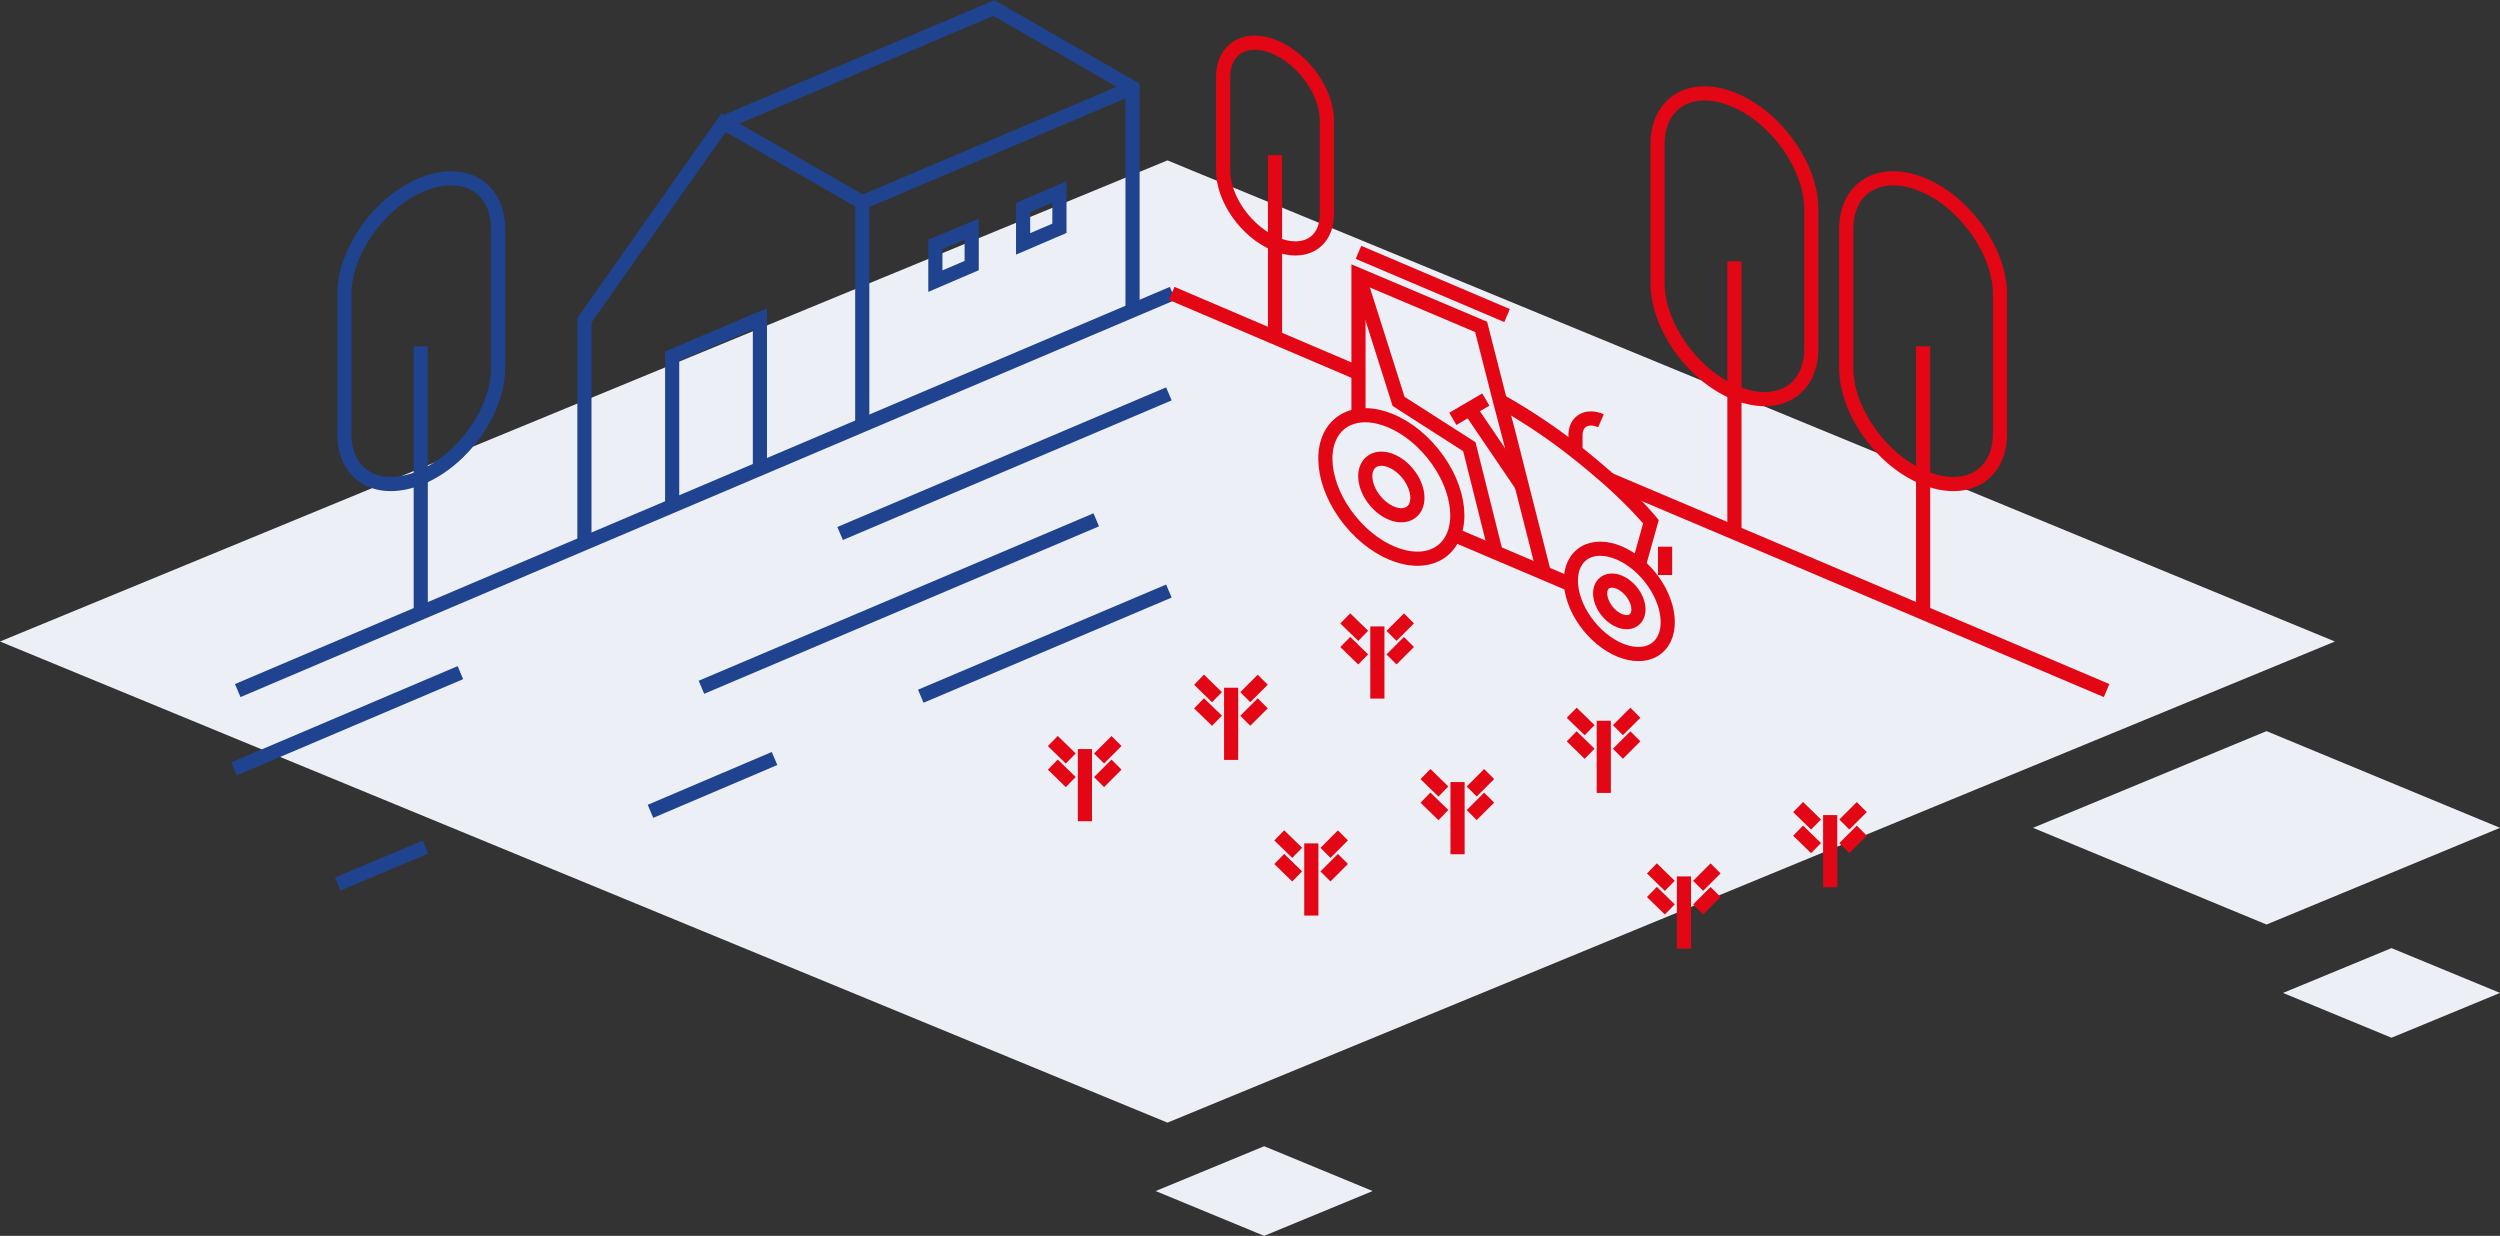 <svg width="530" height="262" viewBox="0 0 530 262" fill="none" xmlns="http://www.w3.org/2000/svg">
<rect x="0" y="0" width="530" height="262" fill="#333333" stroke="none"/>
<path d="M247.5 238L0 136L247.5 34L495 136L247.5 238Z" fill="#ECEFF5"/>
<path d="M480.5 196L431 175.5L480.5 155L530 175.5L480.5 196Z" fill="#ECEFF5"/>
<path d="M268 262L245 252.5L268 243L291 252.5L268 262Z" fill="#ECEFF5"/>
<path d="M507 220L484 210.5L507 201L530 210.5L507 220Z" fill="#ECEFF5"/>
<path d="M50.398 146.4L123.798 115.2L248.598 62.2" stroke="#1F438E" stroke-width="3" stroke-miterlimit="10"/>
<path d="M123.898 115.2V67.9L153.398 26L182.798 42.9V90.2" stroke="#1F438E" stroke-width="3" stroke-miterlimit="10"/>
<path d="M240.098 65.8V18.6L210.698 1.7L153.398 26" stroke="#1F438E" stroke-width="3" stroke-miterlimit="10"/>
<path d="M182.797 42.9L240.097 18.6" stroke="#1F438E" stroke-width="3" stroke-miterlimit="10"/>
<path d="M142.5 108V75.5L161.1 67.6V100.2" stroke="#1F438E" stroke-width="3" stroke-miterlimit="10"/>
<path d="M198.297 51.8V59.6L205.997 56.3V48.6L198.297 51.8Z" stroke="#1F438E" stroke-width="3" stroke-miterlimit="10"/>
<path d="M216.898 44V51.7L224.598 48.4V40.7L216.898 44Z" stroke="#1F438E" stroke-width="3" stroke-miterlimit="10"/>
<path d="M89.199 130.7V73.4" stroke="#1F438E" stroke-width="3" stroke-miterlimit="10"/>
<path d="M73 91.9V62.4C73 53.4 80.3 43 89.3 39.2C98.3 35.4 105.6 39.6 105.6 48.6V78C105.6 87 98.3 97.4 89.3 101.2C80.2 105 73 100.9 73 91.9Z" stroke="#1F438E" stroke-width="3" stroke-miterlimit="10"/>
<path d="M49.602 163L97.602 142.6" stroke="#1F438E" stroke-width="3" stroke-miterlimit="10"/>
<path d="M178.102 113.1L247.802 83.5" stroke="#1F438E" stroke-width="3" stroke-miterlimit="10"/>
<path d="M247.803 125.3L195.203 147.6" stroke="#1F438E" stroke-width="3" stroke-miterlimit="10"/>
<path d="M164.202 160.8L137.902 172" stroke="#1F438E" stroke-width="3" stroke-miterlimit="10"/>
<path d="M71.602 187.4L90.202 179.6" stroke="#1F438E" stroke-width="3" stroke-miterlimit="10"/>
<path d="M148.703 145.7L232.403 110.2" stroke="#1F438E" stroke-width="3" stroke-miterlimit="10"/>
<path d="M287.998 79.1L248.398 62.2" stroke="#E30614" stroke-width="3" stroke-miterlimit="10"/>
<path d="M446.599 146.4L373.099 115.2L341.199 101.7" stroke="#E30614" stroke-width="3" stroke-miterlimit="10"/>
<path d="M407.699 130.7V73.4" stroke="#E30614" stroke-width="3" stroke-miterlimit="10"/>
<path d="M423.998 91.9V62.4C423.998 53.4 416.698 43 407.698 39.2C398.698 35.4 391.398 39.6 391.398 48.6V78C391.398 87 398.698 97.4 407.698 101.2C416.698 105 423.998 100.9 423.998 91.9Z" stroke="#E30614" stroke-width="3" stroke-miterlimit="10"/>
<path d="M367.699 112.7V55.4" stroke="#E30614" stroke-width="3" stroke-miterlimit="10"/>
<path d="M383.998 73.9V44.4C383.998 35.4 376.698 25 367.698 21.2C358.698 17.4 351.398 21.6 351.398 30.6V60C351.398 69 358.698 79.4 367.698 83.2C376.698 87 383.998 82.9 383.998 73.9Z" stroke="#E30614" stroke-width="3" stroke-miterlimit="10"/>
<path d="M270.301 71.6V32.9" stroke="#E30614" stroke-width="3" stroke-miterlimit="10"/>
<path d="M281.301 45.4V25.6C281.301 19.5 276.401 12.6 270.301 10C264.201 7.4 259.301 10.3 259.301 16.3V36.1C259.301 42.2 264.201 49.1 270.301 51.7C276.401 54.3 281.301 51.5 281.301 45.4Z" stroke="#E30614" stroke-width="3" stroke-miterlimit="10"/>
<path d="M299.244 108.523C301.175 106.959 300.824 103.325 298.46 100.407C296.097 97.489 292.615 96.391 290.684 97.956C288.753 99.52 289.104 103.154 291.467 106.072C293.831 108.99 297.313 110.087 299.244 108.523Z" stroke="#E30614" stroke-width="3" stroke-miterlimit="10"/>
<path d="M305.854 116.682C310.704 112.754 309.759 103.551 303.746 96.127C297.732 88.704 288.926 85.87 284.077 89.797C279.228 93.725 280.172 102.928 286.186 110.352C292.199 117.776 301.005 120.61 305.854 116.682Z" stroke="#E30614" stroke-width="3" stroke-miterlimit="10"/>
<path d="M346.44 131.379C347.856 130.231 347.595 127.562 345.857 125.417C344.119 123.271 341.562 122.461 340.146 123.609C338.73 124.756 338.991 127.425 340.729 129.571C342.467 131.716 345.024 132.526 346.44 131.379Z" stroke="#E30614" stroke-width="3" stroke-miterlimit="10"/>
<path d="M351.287 137.361C354.849 134.476 354.158 127.719 349.743 122.269C345.329 116.82 338.862 114.74 335.301 117.626C331.739 120.511 332.43 127.268 336.845 132.718C341.26 138.167 347.726 140.247 351.287 137.361Z" stroke="#E30614" stroke-width="3" stroke-miterlimit="10"/>
<path d="M308.301 113.4L333.001 123.9" stroke="#E30614" stroke-width="3" stroke-miterlimit="10"/>
<path d="M327.3 121.4L322.6 102.9L320 92.6L318 85L314 69.3L288 58.3V79.1V88.2" stroke="#E30614" stroke-width="3" stroke-miterlimit="10"/>
<path d="M318 85C324.2 88.5 329.6 92.2 334 95.7C336.7 97.8 339.1 99.9 341.2 101.7C347 106.9 350 110.6 350 110.6L347.4 119.9" stroke="#E30614" stroke-width="3" stroke-miterlimit="10"/>
<path d="M353 115.9V121.9" stroke="#E30614" stroke-width="3" stroke-miterlimit="10"/>
<path d="M334 95.7V92.3C334 89.3 336.4 87.9 339.4 89.2" stroke="#E30614" stroke-width="3" stroke-miterlimit="10"/>
<path d="M322.602 102.9L311.602 86.7" stroke="#E30614" stroke-width="3" stroke-miterlimit="10"/>
<path d="M315 84.7L308 88.8" stroke="#E30614" stroke-width="3" stroke-miterlimit="10"/>
<path d="M317.1 117.1L311.5 94.7L296.5 85.1L288 58.3" stroke="#E30614" stroke-width="3" stroke-miterlimit="10"/>
<path d="M288 53.5L319.5 66.9" stroke="#E30614" stroke-width="3" stroke-miterlimit="10"/>
<path d="M278 194.1V178.8" stroke="#E30614" stroke-width="3" stroke-miterlimit="10"/>
<path d="M271.199 177.1L274.999 180.8" stroke="#E30614" stroke-width="3" stroke-miterlimit="10"/>
<path d="M284.7 177.1L281 180.8" stroke="#E30614" stroke-width="3" stroke-miterlimit="10"/>
<path d="M271.199 182.1L274.999 185.8" stroke="#E30614" stroke-width="3" stroke-miterlimit="10"/>
<path d="M284.7 182.1L281 185.8" stroke="#E30614" stroke-width="3" stroke-miterlimit="10"/>
<path d="M309 181.1V165.8" stroke="#E30614" stroke-width="3" stroke-miterlimit="10"/>
<path d="M302.199 164.1L305.999 167.8" stroke="#E30614" stroke-width="3" stroke-miterlimit="10"/>
<path d="M315.7 164.1L312 167.8" stroke="#E30614" stroke-width="3" stroke-miterlimit="10"/>
<path d="M302.199 169.1L305.999 172.8" stroke="#E30614" stroke-width="3" stroke-miterlimit="10"/>
<path d="M315.7 169.1L312 172.8" stroke="#E30614" stroke-width="3" stroke-miterlimit="10"/>
<path d="M340 168.1V152.8" stroke="#E30614" stroke-width="3" stroke-miterlimit="10"/>
<path d="M333.199 151.1L336.999 154.8" stroke="#E30614" stroke-width="3" stroke-miterlimit="10"/>
<path d="M346.7 151.1L343 154.8" stroke="#E30614" stroke-width="3" stroke-miterlimit="10"/>
<path d="M333.199 156.1L336.999 159.8" stroke="#E30614" stroke-width="3" stroke-miterlimit="10"/>
<path d="M346.7 156.1L343 159.8" stroke="#E30614" stroke-width="3" stroke-miterlimit="10"/>
<path d="M230 174.1V158.8" stroke="#E30614" stroke-width="3" stroke-miterlimit="10"/>
<path d="M223.199 157.1L226.999 160.8" stroke="#E30614" stroke-width="3" stroke-miterlimit="10"/>
<path d="M236.7 157.1L233 160.8" stroke="#E30614" stroke-width="3" stroke-miterlimit="10"/>
<path d="M223.199 162.1L226.999 165.8" stroke="#E30614" stroke-width="3" stroke-miterlimit="10"/>
<path d="M236.7 162.1L233 165.8" stroke="#E30614" stroke-width="3" stroke-miterlimit="10"/>
<path d="M261 161.1V145.8" stroke="#E30614" stroke-width="3" stroke-miterlimit="10"/>
<path d="M254.199 144.1L257.999 147.8" stroke="#E30614" stroke-width="3" stroke-miterlimit="10"/>
<path d="M267.7 144.1L264 147.8" stroke="#E30614" stroke-width="3" stroke-miterlimit="10"/>
<path d="M254.199 149.1L257.999 152.8" stroke="#E30614" stroke-width="3" stroke-miterlimit="10"/>
<path d="M267.7 149.1L264 152.8" stroke="#E30614" stroke-width="3" stroke-miterlimit="10"/>
<path d="M292 148.1V132.8" stroke="#E30614" stroke-width="3" stroke-miterlimit="10"/>
<path d="M285.199 131.1L288.999 134.8" stroke="#E30614" stroke-width="3" stroke-miterlimit="10"/>
<path d="M298.7 131.1L295 134.8" stroke="#E30614" stroke-width="3" stroke-miterlimit="10"/>
<path d="M285.199 136.1L288.999 139.8" stroke="#E30614" stroke-width="3" stroke-miterlimit="10"/>
<path d="M298.7 136.1L295 139.8" stroke="#E30614" stroke-width="3" stroke-miterlimit="10"/>
<path d="M357 201.1V185.8" stroke="#E30614" stroke-width="3" stroke-miterlimit="10"/>
<path d="M350.199 184.1L353.999 187.8" stroke="#E30614" stroke-width="3" stroke-miterlimit="10"/>
<path d="M363.7 184.1L360 187.8" stroke="#E30614" stroke-width="3" stroke-miterlimit="10"/>
<path d="M350.199 189.1L353.999 192.8" stroke="#E30614" stroke-width="3" stroke-miterlimit="10"/>
<path d="M363.7 189.1L360 192.8" stroke="#E30614" stroke-width="3" stroke-miterlimit="10"/>
<path d="M388 188.1V172.8" stroke="#E30614" stroke-width="3" stroke-miterlimit="10"/>
<path d="M381.199 171.1L384.999 174.8" stroke="#E30614" stroke-width="3" stroke-miterlimit="10"/>
<path d="M394.7 171.1L391 174.8" stroke="#E30614" stroke-width="3" stroke-miterlimit="10"/>
<path d="M381.199 176.1L384.999 179.8" stroke="#E30614" stroke-width="3" stroke-miterlimit="10"/>
<path d="M394.7 176.1L391 179.8" stroke="#E30614" stroke-width="3" stroke-miterlimit="10"/>
</svg>
